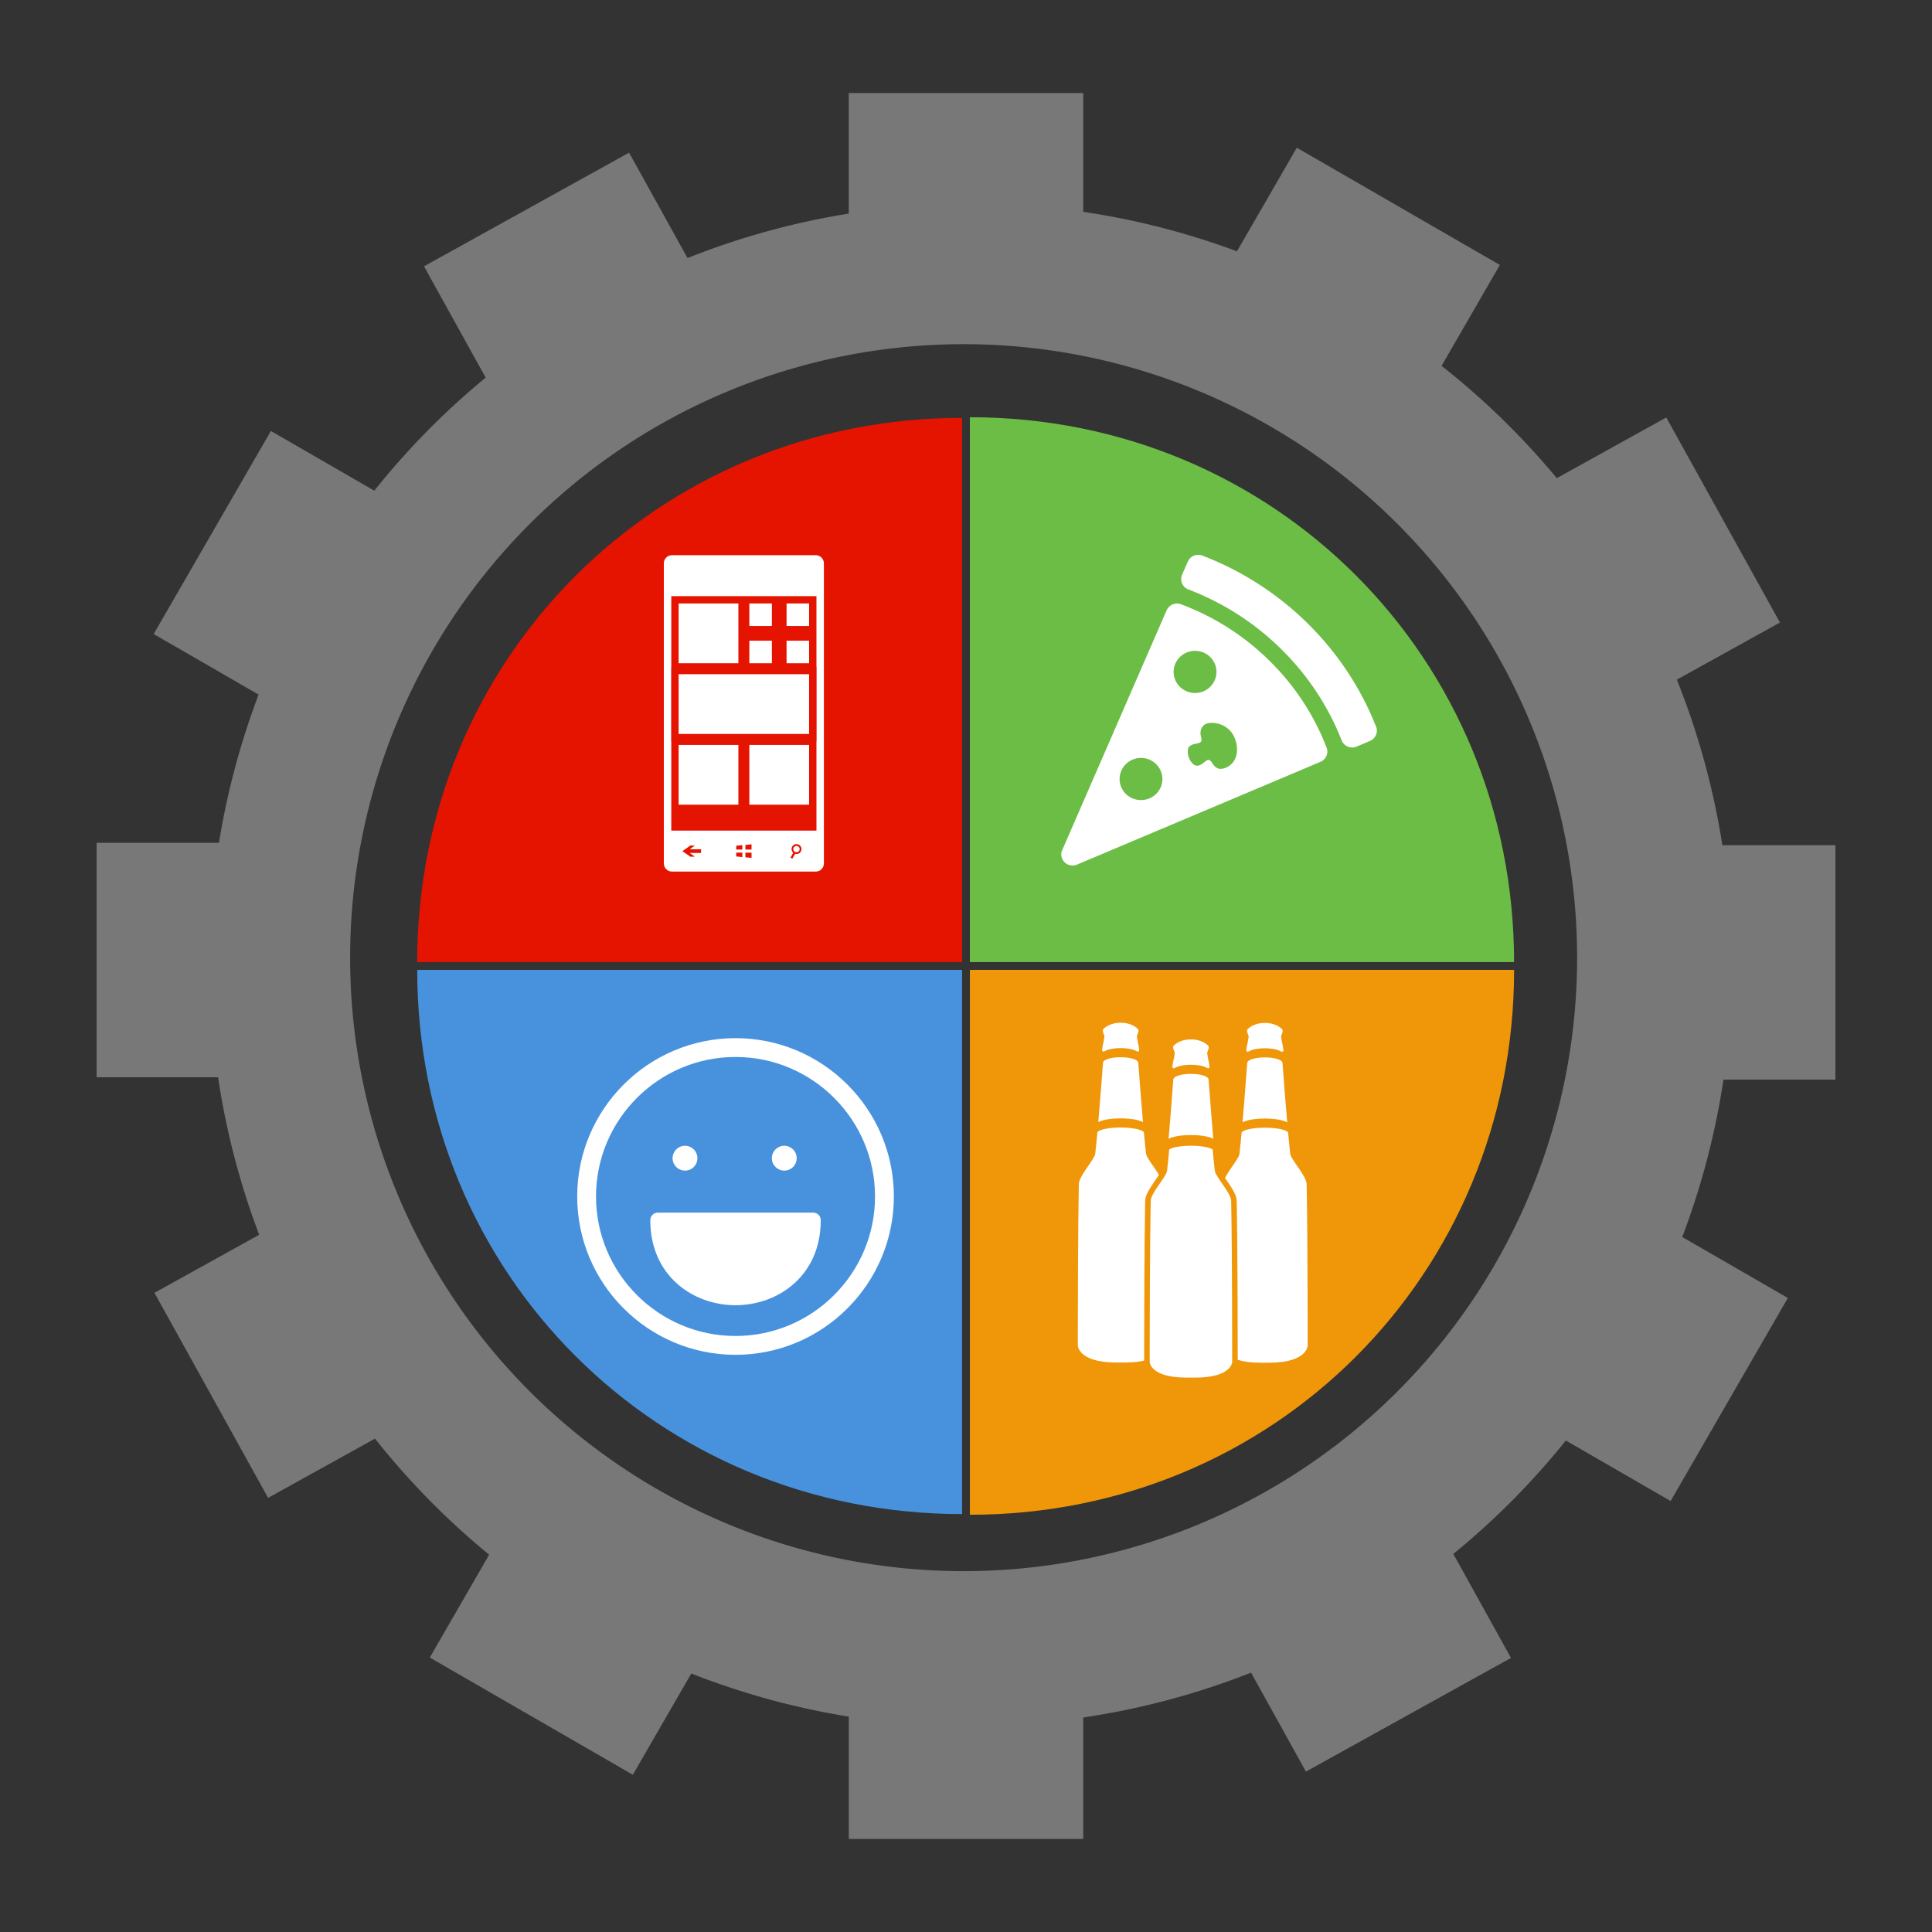 <?xml version="1.0" encoding="UTF-8" standalone="no"?>
<!-- Created with Inkscape (http://www.inkscape.org/) -->

<svg
   xmlns:dc="http://purl.org/dc/elements/1.1/"
   xmlns:cc="http://creativecommons.org/ns#"
   xmlns:rdf="http://www.w3.org/1999/02/22-rdf-syntax-ns#"
   xmlns:svg="http://www.w3.org/2000/svg"
   xmlns="http://www.w3.org/2000/svg"
   xmlns:sodipodi="http://sodipodi.sourceforge.net/DTD/sodipodi-0.dtd"
   xmlns:inkscape="http://www.inkscape.org/namespaces/inkscape"
   width="300"
   height="300"
   viewBox="0 0 300 300"
   id="svg6148"
   version="1.1"
   inkscape:version="0.91 r13725"
   sodipodi:docname="logo.svg"
   inkscape:export-filename="C:\Users\Oli\Desktop\wpug.png"
   inkscape:export-xdpi="72"
   inkscape:export-ydpi="72">
  <rect x="0" y="0" width="300" height="300" fill="#333333" stroke="none"/>
  <defs
     id="defs6150" />
  <sodipodi:namedview
     id="base"
     pagecolor="#ffffff"
     bordercolor="#666666"
     borderopacity="1.0"
     inkscape:pageopacity="0.0"
     inkscape:pageshadow="2"
     inkscape:zoom="1.979899"
     inkscape:cx="-15.221636"
     inkscape:cy="200.08516"
     inkscape:document-units="px"
     inkscape:current-layer="layer1"
     showgrid="false"
     units="px"
     inkscape:window-width="1680"
     inkscape:window-height="987"
     inkscape:window-x="-8"
     inkscape:window-y="-8"
     inkscape:window-maximized="1" />
  <g
     inkscape:label="Layer 1"
     inkscape:groupmode="layer"
     id="layer1"
     transform="translate(0,-752.362)">
    <path
       style="fill:#787878;fill-opacity:1;fill-rule:evenodd;stroke:none;stroke-width:4.914px;stroke-linecap:butt;stroke-linejoin:miter;stroke-opacity:1"
       d="m 131.797,766.808 0,18.718 a 118.321,118.321 0 0 0 -25.041,6.909 l -9.073,-16.369 -31.844,17.651 9.578,17.279 a 118.321,118.321 0 0 0 -17.295,17.556 l -16.056,-9.27 -18.203,31.531 16.293,9.407 a 118.321,118.321 0 0 0 -6.158,23.015 l -18.997,0 0,36.406 18.862,0 a 118.321,118.321 0 0 0 6.381,24.456 l -16.262,9.014 17.651,31.841 16.596,-9.201 a 118.321,118.321 0 0 0 17.727,18.025 l -9.218,15.966 31.529,18.203 9.078,-15.722 a 118.321,118.321 0 0 0 24.453,6.696 l 0,18.997 36.406,0 0,-18.862 a 118.321,118.321 0 0 0 26.06,-6.966 l 8.519,15.368 31.841,-17.651 -8.952,-16.151 a 118.321,118.321 0 0 0 17.473,-17.608 l 16.269,9.393 18.203,-31.529 -16.397,-9.467 a 118.321,118.321 0 0 0 6.397,-24.434 l 17.383,0 0,-36.406 -17.551,0 a 118.321,118.321 0 0 0 -7.07,-25.703 l 16.011,-8.874 -17.651,-31.841 -17.002,9.424 a 118.321,118.321 0 0 0 -17.89,-17.435 l 9.049,-15.672 -31.531,-18.203 -9.289,16.087 a 118.321,118.321 0 0 0 -23.873,-6.132 l 0,-18.447 -36.406,0 z m 17.833,38.997 a 95.263,95.263 0 0 1 95.263,95.263 95.263,95.263 0 0 1 -95.263,95.263 95.263,95.263 0 0 1 -95.263,-95.263 95.263,95.263 0 0 1 95.263,-95.263 z"
       id="path3348-4"
       inkscape:connector-curvature="0" />
    <path
       style="fill:#e51400;fill-opacity:1;fill-rule:evenodd;stroke:none;stroke-width:3.622px;stroke-linecap:butt;stroke-linejoin:miter;stroke-opacity:1"
       d="m 149.389,901.751 -84.606,0 c 0,-47.251 37.356,-84.502 84.606,-84.502 z"
       id="path3348"
       inkscape:connector-curvature="0"
       sodipodi:nodetypes="cccc" />
    <path
       style="fill:#6cbd45;fill-opacity:1;fill-rule:evenodd;stroke:none;stroke-width:3.622px;stroke-linecap:butt;stroke-linejoin:miter;stroke-opacity:1"
       d="m 150.603,901.755 0,-84.606 c 47.251,0 84.502,37.356 84.502,84.606 z"
       id="path3348-9"
       inkscape:connector-curvature="0"
       sodipodi:nodetypes="cccc" />
    <path
       style="fill:#4892dd;fill-opacity:1;fill-rule:evenodd;stroke:none;stroke-width:3.622px;stroke-linecap:butt;stroke-linejoin:miter;stroke-opacity:1"
       d="m 149.393,902.965 -84.606,0 c 0,47.251 37.356,84.502 84.606,84.502 z"
       id="path3348-97"
       inkscape:connector-curvature="0"
       sodipodi:nodetypes="cccc" />
    <path
       style="fill:#f09709;fill-opacity:1;fill-rule:evenodd;stroke:none;stroke-width:3.622px;stroke-linecap:butt;stroke-linejoin:miter;stroke-opacity:1"
       d="m 150.606,902.966 0,84.606 c 47.251,0 84.502,-37.356 84.502,-84.606 z"
       id="path3348-9-5"
       inkscape:connector-curvature="0"
       sodipodi:nodetypes="cccc" />
    <g
       transform="matrix(0.578,0,0,0.578,87.474,835.68)"
       id="g4"
       style="fill:#ffffff;fill-opacity:1">
      <rect
         x="30"
         y="55"
         width="18"
         height="18"
         id="rect6"
         style="fill:#ffffff;fill-opacity:1;stroke:#e51400;stroke-width:1.944;stroke-miterlimit:4;stroke-dasharray:none;stroke-opacity:1" />
      <rect
         x="49"
         y="55"
         width="18"
         height="18"
         id="rect8"
         style="fill:#ffffff;fill-opacity:1;stroke:#e51400;stroke-width:1.944;stroke-miterlimit:4;stroke-dasharray:none;stroke-opacity:1" />
      <rect
         x="30"
         y="17"
         width="18"
         height="18"
         id="rect10"
         style="fill:#ffffff;fill-opacity:1;stroke:#e51400;stroke-width:1.944;stroke-miterlimit:4;stroke-dasharray:none;stroke-opacity:1" />
      <rect
         x="59"
         y="27"
         width="8"
         height="8"
         id="rect12"
         style="fill:#ffffff;fill-opacity:1;stroke:#e51400;stroke-width:1.944;stroke-miterlimit:4;stroke-dasharray:none;stroke-opacity:1" />
      <rect
         x="59"
         y="17"
         width="8"
         height="8"
         id="rect14"
         style="fill:#ffffff;fill-opacity:1;stroke:#e51400;stroke-width:1.944;stroke-miterlimit:4;stroke-dasharray:none;stroke-opacity:1" />
      <rect
         x="49"
         y="17"
         width="8"
         height="8"
         id="rect16"
         style="fill:#ffffff;fill-opacity:1;stroke:#e51400;stroke-width:1.944;stroke-miterlimit:4;stroke-dasharray:none;stroke-opacity:1" />
      <rect
         x="49"
         y="27"
         width="8"
         height="8"
         id="rect18"
         style="fill:#ffffff;fill-opacity:1;stroke:#e51400;stroke-width:1.944;stroke-miterlimit:4;stroke-dasharray:none;stroke-opacity:1" />
      <g
         id="g20"
         style="fill:#ffffff;fill-opacity:1">
        <path
           inkscape:connector-curvature="0"
           d="M 67.81,5 29.19,5 C 27.98,5 27,5.98 27,7.19 l 0,80.62 c 0,1.21 0.98,2.19 2.19,2.19 l 38.62,0 C 69.02,90 70,89.02 70,87.81 L 70,7.19 C 70,5.98 69.02,5 67.81,5 Z M 37,85 l -3.02,0 1.35,1 -1.2,0 -2.13,-1.48 0,-0.01 2.13,-1.51 1.2,0 -1.35,1 3.02,0 z m 11.09,1.11 -1.65,-0.181 0,-1.02 1.65,0 z m 0,-2.02 -1.65,0 0,-1.02 1.65,-0.181 z m 2.47,2.24 -1.649,-0.18 0,-1.24 1.649,0 z m 0,-2.24 -1.65,0 0,-1.24 1.649,-0.18 0,1.42 z m 12.08,1.2 c -0.13,0 -0.26,-0.01 -0.37,-0.05 l -0.739,1.29 -0.511,-0.28 0.74,-1.29 c -0.279,-0.24 -0.45,-0.6 -0.45,-1 0,-0.74 0.591,-1.34 1.33,-1.34 0.74,0 1.341,0.6 1.341,1.34 0,0.74 -0.601,1.33 -1.341,1.33 z M 68,79 l -1,0 -18,0 -1,0 -8,0 -2,0 -8,0 -1,0 0,-63 39,0 z"
           id="path22"
           style="fill:#ffffff;fill-opacity:1"
           sodipodi:nodetypes="sssssssssccccccccccccccccccccccccccccccccsccccssssccccccccccc" />
        <rect
           x="30"
           y="36"
           width="37"
           height="18"
           id="rect24"
           style="fill:#ffffff;fill-opacity:1;stroke:#e51400;stroke-width:1.944;stroke-miterlimit:4;stroke-dasharray:none;stroke-opacity:1" />
        <path
           inkscape:connector-curvature="0"
           d="m 62.982,83.177 c -0.003,-0.001 -0.007,-0.003 -0.011,-0.005 -0.022,-0.01 -0.047,-0.015 -0.071,-0.022 -0.083,-0.027 -0.169,-0.045 -0.261,-0.045 -0.092,0 -0.179,0.018 -0.262,0.045 -0.023,0.008 -0.049,0.013 -0.071,0.022 -0.004,0.002 -0.007,0.004 -0.01,0.005 -0.25,0.11 -0.438,0.336 -0.495,0.61 -0.012,0.057 -0.018,0.114 -0.018,0.173 0,0.059 0.006,0.116 0.018,0.172 0.064,0.314 0.303,0.563 0.609,0.648 0.073,0.021 0.148,0.034 0.229,0.034 0.079,0 0.154,-0.014 0.228,-0.034 0.308,-0.086 0.546,-0.334 0.609,-0.648 0.013,-0.056 0.018,-0.113 0.018,-0.172 0,-0.059 -0.005,-0.116 -0.018,-0.173 -0.055,-0.274 -0.243,-0.5 -0.494,-0.61 z"
           id="path26"
           style="fill:#ffffff;fill-opacity:1" />
      </g>
    </g>
    <g
       id="g6000"
       transform="matrix(1.475,0,0,1.475,-27.819,721.113)">
      <path
         style="fill:#ffffff;fill-opacity:1;stroke:#f09709;stroke-width:0.253;stroke-miterlimit:4;stroke-dasharray:none;stroke-opacity:1"
         id="path4-5"
         d="m 135.343,140.482 c -0.003,0.016 -0.005,0.032 -0.005,0.048 0.001,-0.016 0.003,-0.032 0.005,-0.048 z"
         inkscape:connector-curvature="0" />
      <path
         style="fill:#ffffff;fill-opacity:1;stroke:#f09709;stroke-width:0.253;stroke-miterlimit:4;stroke-dasharray:none;stroke-opacity:1"
         id="path6-5"
         d="m 140.569,140.482 c 0.001,0.016 0.003,0.032 0.005,0.048 0,-0.016 -0.001,-0.033 -0.005,-0.048 z"
         inkscape:connector-curvature="0" />
      <path
         style="fill:#ffffff;fill-opacity:1;stroke:#f09709;stroke-width:0.253;stroke-miterlimit:4;stroke-dasharray:none;stroke-opacity:1"
         id="path8-5"
         d="m 134.776,131.867 c 0.025,0.087 0.16,0.083 0.157,0.134 -0.008,0.115 -0.018,0.237 -0.027,0.362 4.4e-4,-0.951 3.859,-0.951 3.86,0 -0.008,-0.125 -0.018,-0.247 -0.027,-0.362 -0.003,-0.051 0.131,-0.048 0.157,-0.134 0.083,-0.286 -0.123,-0.789 -0.224,-1.545 -0.001,-0.013 -4.2e-4,-0.03 0.002,-0.047 0.032,-0.196 0.325,-0.614 0.042,-0.879 -0.76,-0.711 -1.813,-0.663 -1.813,-0.663 l -0.134,0 c 0,0 -1.053,-0.048 -1.813,0.663 -0.308,0.288 0.067,0.758 0.045,0.926 -0.1,0.755 -0.307,1.258 -0.224,1.544 z"
         inkscape:connector-curvature="0" />
      <path
         style="fill:#ffffff;fill-opacity:1;stroke:#f09709;stroke-width:0.253;stroke-miterlimit:4;stroke-dasharray:none;stroke-opacity:1"
         id="path10-6"
         d="m 139.339,139.624 c -0.192,-2.181 -0.381,-4.687 -0.52,-6.541 0,-0.967 -3.968,-0.967 -3.968,0 -0.139,1.854 -0.328,4.36 -0.52,6.54 0.448,-0.765 4.561,-0.765 5.009,4.3e-4 z"
         inkscape:connector-curvature="0" />
      <path
         style="fill:#ffffff;fill-opacity:1;stroke:#f09709;stroke-width:0.253;stroke-miterlimit:4;stroke-dasharray:none;stroke-opacity:1"
         id="path12-4"
         d="m 141.375,146.691 c -0.005,-0.318 -0.012,-0.613 -0.018,-0.88 -0.022,-0.909 -1.656,-2.619 -1.724,-3.201 -0.075,-0.646 -0.152,-1.43 -0.231,-2.286 -0.504,-0.756 -4.63,-0.756 -5.134,0 -0.078,0.856 -0.156,1.641 -0.231,2.286 -0.067,0.582 -1.701,2.292 -1.724,3.201 -0.006,0.267 -0.013,0.562 -0.018,0.88 -0.071,3.872 -0.088,11.194 -0.092,14.472 -8.3e-4,1.028 -8.3e-4,1.66 -8.3e-4,1.66 0,0 0,1.925 4.163,1.925 l 0.94,0 c 4.163,0 4.163,-1.925 4.163,-1.925 0,0 0,-11.044 -0.093,-16.131 z"
         inkscape:connector-curvature="0" />
      <path
         style="fill:#ffffff;fill-opacity:1;stroke:#f09709;stroke-width:0.253;stroke-miterlimit:4;stroke-dasharray:none;stroke-opacity:1"
         id="path4-3"
         d="m 149.453,139.869 c -0.003,0.016 -0.005,0.032 -0.005,0.048 0.001,-0.016 0.003,-0.032 0.005,-0.048 z"
         inkscape:connector-curvature="0" />
      <path
         style="fill:#ffffff;fill-opacity:1;stroke:#f09709;stroke-width:0.253;stroke-miterlimit:4;stroke-dasharray:none;stroke-opacity:1"
         id="path6-4"
         d="m 154.68,139.869 c 0.002,0.016 0.003,0.032 0.005,0.048 0,-0.016 -0.001,-0.032 -0.005,-0.048 z"
         inkscape:connector-curvature="0" />
      <path
         style="fill:#ffffff;fill-opacity:1;stroke:#f09709;stroke-width:0.253;stroke-miterlimit:4;stroke-dasharray:none;stroke-opacity:1"
         id="path8-6"
         d="m 149.959,131.887 c 0.025,0.087 0.16,0.083 0.157,0.134 -0.008,0.115 -0.018,0.237 -0.027,0.362 4.2e-4,-0.952 3.86,-0.952 3.86,0 -0.008,-0.125 -0.018,-0.247 -0.027,-0.362 -0.003,-0.051 0.131,-0.048 0.157,-0.134 0.083,-0.286 -0.123,-0.789 -0.224,-1.545 -0.002,-0.013 -4.2e-4,-0.03 0.002,-0.047 0.032,-0.196 0.325,-0.614 0.042,-0.879 -0.76,-0.711 -1.813,-0.663 -1.813,-0.663 l -0.134,0 c 0,0 -1.053,-0.048 -1.813,0.663 -0.308,0.288 0.067,0.758 0.045,0.926 -0.1,0.755 -0.307,1.258 -0.224,1.544 z"
         inkscape:connector-curvature="0" />
      <path
         style="fill:#ffffff;fill-opacity:1;stroke:#f09709;stroke-width:0.253;stroke-miterlimit:4;stroke-dasharray:none;stroke-opacity:1"
         id="path10-9"
         d="m 154.522,139.643 c -0.192,-2.181 -0.381,-4.687 -0.52,-6.541 0,-0.967 -3.968,-0.967 -3.968,0 -0.139,1.854 -0.328,4.36 -0.52,6.54 0.448,-0.765 4.561,-0.765 5.009,4.2e-4 z"
         inkscape:connector-curvature="0" />
      <path
         style="fill:#ffffff;fill-opacity:1;stroke:#f09709;stroke-width:0.253;stroke-miterlimit:4;stroke-dasharray:none;stroke-opacity:1"
         id="path12-3"
         d="m 156.558,146.711 c -0.005,-0.318 -0.012,-0.613 -0.018,-0.88 -0.022,-0.909 -1.656,-2.619 -1.724,-3.201 -0.074,-0.646 -0.152,-1.43 -0.231,-2.286 -0.504,-0.756 -4.63,-0.756 -5.134,0 -0.078,0.856 -0.156,1.641 -0.231,2.286 -0.067,0.582 -1.701,2.292 -1.724,3.201 -0.006,0.267 -0.013,0.562 -0.018,0.88 -0.071,3.872 -0.088,11.194 -0.092,14.472 -8.5e-4,1.028 -8.5e-4,1.66 -8.5e-4,1.66 0,0 0,1.925 4.163,1.925 l 0.94,0 c 4.163,0 4.163,-1.925 4.163,-1.925 0,0 0,-11.044 -0.093,-16.131 z"
         inkscape:connector-curvature="0" />
      <path
         inkscape:connector-curvature="0"
         style="fill:#ffffff;fill-opacity:1;stroke:#f09709;stroke-width:0.253;stroke-miterlimit:4;stroke-dasharray:none;stroke-opacity:1"
         id="path4"
         d="m 141.623,142.189 c -0.003,0.016 -0.005,0.032 -0.005,0.048 0.001,-0.016 0.003,-0.032 0.005,-0.048 z" />
      <path
         inkscape:connector-curvature="0"
         style="fill:#ffffff;fill-opacity:1;stroke:#f09709;stroke-width:0.253;stroke-miterlimit:4;stroke-dasharray:none;stroke-opacity:1"
         id="path6"
         d="m 146.849,142.189 c 0.001,0.016 0.003,0.032 0.005,0.048 0,-0.016 -0.002,-0.033 -0.005,-0.048 z" />
      <path
         inkscape:connector-curvature="0"
         style="fill:#ffffff;fill-opacity:1;stroke:#f09709;stroke-width:0.253;stroke-miterlimit:4;stroke-dasharray:none;stroke-opacity:1"
         id="path8"
         d="m 142.177,133.622 c 0.025,0.087 0.16,0.083 0.157,0.134 -0.008,0.115 -0.018,0.237 -0.027,0.362 4.2e-4,-0.951 3.86,-0.951 3.86,0 -0.008,-0.125 -0.018,-0.247 -0.027,-0.362 -0.003,-0.051 0.131,-0.048 0.157,-0.134 0.083,-0.286 -0.123,-0.789 -0.224,-1.545 -0.001,-0.013 -4.2e-4,-0.03 0.002,-0.047 0.032,-0.196 0.325,-0.614 0.042,-0.879 -0.76,-0.711 -1.813,-0.663 -1.813,-0.663 l -0.134,0 c 0,0 -1.053,-0.048 -1.813,0.663 -0.308,0.288 0.067,0.758 0.045,0.926 -0.1,0.755 -0.307,1.258 -0.224,1.544 z" />
      <path
         inkscape:connector-curvature="0"
         style="fill:#ffffff;fill-opacity:1;stroke:#f09709;stroke-width:0.253;stroke-miterlimit:4;stroke-dasharray:none;stroke-opacity:1"
         id="path10"
         d="m 146.74,141.379 c -0.192,-2.181 -0.381,-4.687 -0.52,-6.541 0,-0.967 -3.968,-0.967 -3.968,0 -0.139,1.854 -0.328,4.36 -0.52,6.54 0.448,-0.765 4.561,-0.765 5.009,4.2e-4 z" />
      <path
         inkscape:connector-curvature="0"
         style="fill:#ffffff;fill-opacity:1;stroke:#f09709;stroke-width:0.583;stroke-miterlimit:4;stroke-dasharray:none;stroke-opacity:1"
         id="path12"
         d="m 148.776,148.446 c -0.005,-0.318 -0.012,-0.613 -0.018,-0.88 -0.022,-0.909 -1.656,-2.619 -1.724,-3.201 -0.074,-0.646 -0.152,-1.43 -0.231,-2.286 -0.504,-0.756 -4.63,-0.756 -5.134,0 -0.078,0.856 -0.156,1.641 -0.231,2.286 -0.067,0.582 -1.701,2.292 -1.724,3.201 -0.006,0.267 -0.013,0.562 -0.018,0.88 -0.071,3.872 -0.088,11.194 -0.092,14.472 -8.5e-4,1.028 -8.5e-4,1.66 -8.5e-4,1.66 0,0 0,1.925 4.163,1.925 l 0.94,0 c 4.163,0 4.163,-1.925 4.163,-1.925 0,0 0,-11.044 -0.093,-16.131 z" />
    </g>
    <g
       id="g6"
       transform="matrix(-1.338,0,0,1.338,219.532,832.28)"
       style="fill:#ffffff;fill-opacity:1">
      <g
         id="g8"
         style="fill:#ffffff;fill-opacity:1">
        <path
           d="m 40.866,39.079 -0.143,-0.325 -12.027,-27.632 0,0.004 c -0.064,-0.159 -0.161,-0.306 -0.29,-0.433 -0.354,-0.349 -0.861,-0.456 -1.309,-0.325 -0.012,0.004 -0.02,0.004 -0.032,0.008 -0.048,0.021 -0.097,0.04 -0.141,0.056 -0.004,0 -0.006,0 -0.008,0.004 -3.7,1.395 -7.173,3.564 -10.156,6.504 -2.987,2.938 -5.189,6.354 -6.606,10.001 -0.002,0 -0.004,0.005 -0.004,0.005 -0.021,0.055 -0.04,0.106 -0.061,0.162 -0.004,0.004 -0.004,0.008 -0.004,0.012 -0.135,0.44 -0.024,0.939 0.33,1.288 0.113,0.111 0.242,0.198 0.379,0.258 l 0,0.004 28.126,11.872 c 0,0 0.002,0 0.004,0 l 0.314,0.131 c 0.442,0.123 0.938,0.012 1.288,-0.329 0.348,-0.345 0.461,-0.828 0.34,-1.265 z M 25.548,28.987 c -0.554,0.439 -1.147,-0.214 -1.433,-0.412 -0.288,-0.198 -0.483,-0.127 -0.692,0.198 -0.21,0.325 -0.594,1.046 -1.663,0.57 -1.07,-0.472 -1.578,-1.748 -1.021,-3.31 0.562,-1.573 2.126,-1.978 3.023,-1.855 0.899,0.127 1.105,0.968 0.948,1.522 -0.157,0.554 -0.08,0.737 0.358,0.832 0.438,0.1 1.055,0.163 1.144,0.714 0.089,0.552 -0.112,1.301 -0.664,1.741 z m 1.598,-9.009 c -0.975,0.959 -2.549,0.959 -3.519,0 -0.971,-0.956 -0.973,-2.506 0,-3.461 0.97,-0.955 2.544,-0.955 3.517,0 0.973,0.955 0.973,2.504 0.002,3.461 z m 6.271,12.43 c -0.971,0.955 -2.545,0.955 -3.517,0 -0.971,-0.955 -0.971,-2.505 0.002,-3.461 0.97,-0.955 2.544,-0.955 3.515,0 0.97,0.96 0.97,2.506 0,3.461 z M 26.116,8.695 c 0.02,-0.008 0.04,-0.016 0.06,-0.023 0.157,-0.06 0.307,-0.154 0.436,-0.281 0.362,-0.357 0.469,-0.868 0.323,-1.316 L 26.837,6.846 26.24,5.48 C 26.23,5.453 26.219,5.425 26.204,5.397 26.14,5.266 26.056,5.143 25.946,5.037 25.588,4.683 25.073,4.577 24.618,4.716 24.565,4.736 24.514,4.756 24.461,4.776 24.457,4.78 24.457,4.78 24.457,4.78 20.045,6.48 15.908,9.085 12.344,12.592 8.782,16.101 6.136,20.175 4.408,24.52 l -0.001,0 c -0.022,0.06 -0.045,0.115 -0.067,0.171 0,0.004 0,0.004 -0.002,0.008 -0.133,0.44 -0.021,0.939 0.333,1.288 0.108,0.107 0.233,0.19 0.366,0.254 0.028,0.016 0.057,0.027 0.084,0.036 l 1.397,0.59 0.209,0.088 c 0.459,0.15 0.982,0.047 1.349,-0.313 0.129,-0.127 0.226,-0.273 0.288,-0.428 0.008,-0.021 0.016,-0.04 0.022,-0.06 1.516,-3.85 3.851,-7.457 7.005,-10.561 3.152,-3.108 6.816,-5.404 10.725,-6.898 z"
           id="path10-5"
           inkscape:connector-curvature="0"
           style="fill:#ffffff;fill-opacity:1" />
      </g>
    </g>
    <path
       d="m 114.212,913.566 c -13.556,0 -24.585,11.029 -24.585,24.585 0,13.556 11.029,24.585 24.585,24.585 13.556,0 24.585,-11.029 24.585,-24.585 0,-13.556 -11.029,-24.585 -24.585,-24.585 z m 0,46.247 c -11.945,0 -21.663,-9.718 -21.663,-21.663 0,-11.945 9.718,-21.663 21.663,-21.663 11.945,0 21.663,9.718 21.663,21.663 0,11.945 -9.718,21.663 -21.663,21.663 z m 12.065,-19.158 -24.13,0 c -0.645,0 -1.169,0.524 -1.169,1.169 0,8.672 6.657,13.21 13.234,13.21 6.577,0 13.234,-4.538 13.234,-13.21 0,-0.645 -0.524,-1.169 -1.169,-1.169 z m -19.911,-6.524 c 1.065,0 1.927,-0.863 1.927,-1.927 0,-1.065 -0.863,-1.927 -1.927,-1.927 -1.064,0 -1.927,0.862 -1.927,1.927 0,1.065 0.862,1.927 1.927,1.927 z m 15.416,0 c 1.064,0 1.926,-0.863 1.926,-1.927 0,-1.065 -0.863,-1.927 -1.926,-1.927 -1.064,0 -1.927,0.862 -1.927,1.927 0,1.065 0.863,1.927 1.927,1.927 z"
       id="path4-9"
       inkscape:connector-curvature="0"
       style="fill:#ffffff;fill-opacity:1"
       sodipodi:nodetypes="ssssssssssssssssssssssssss" />
  </g>
</svg>
